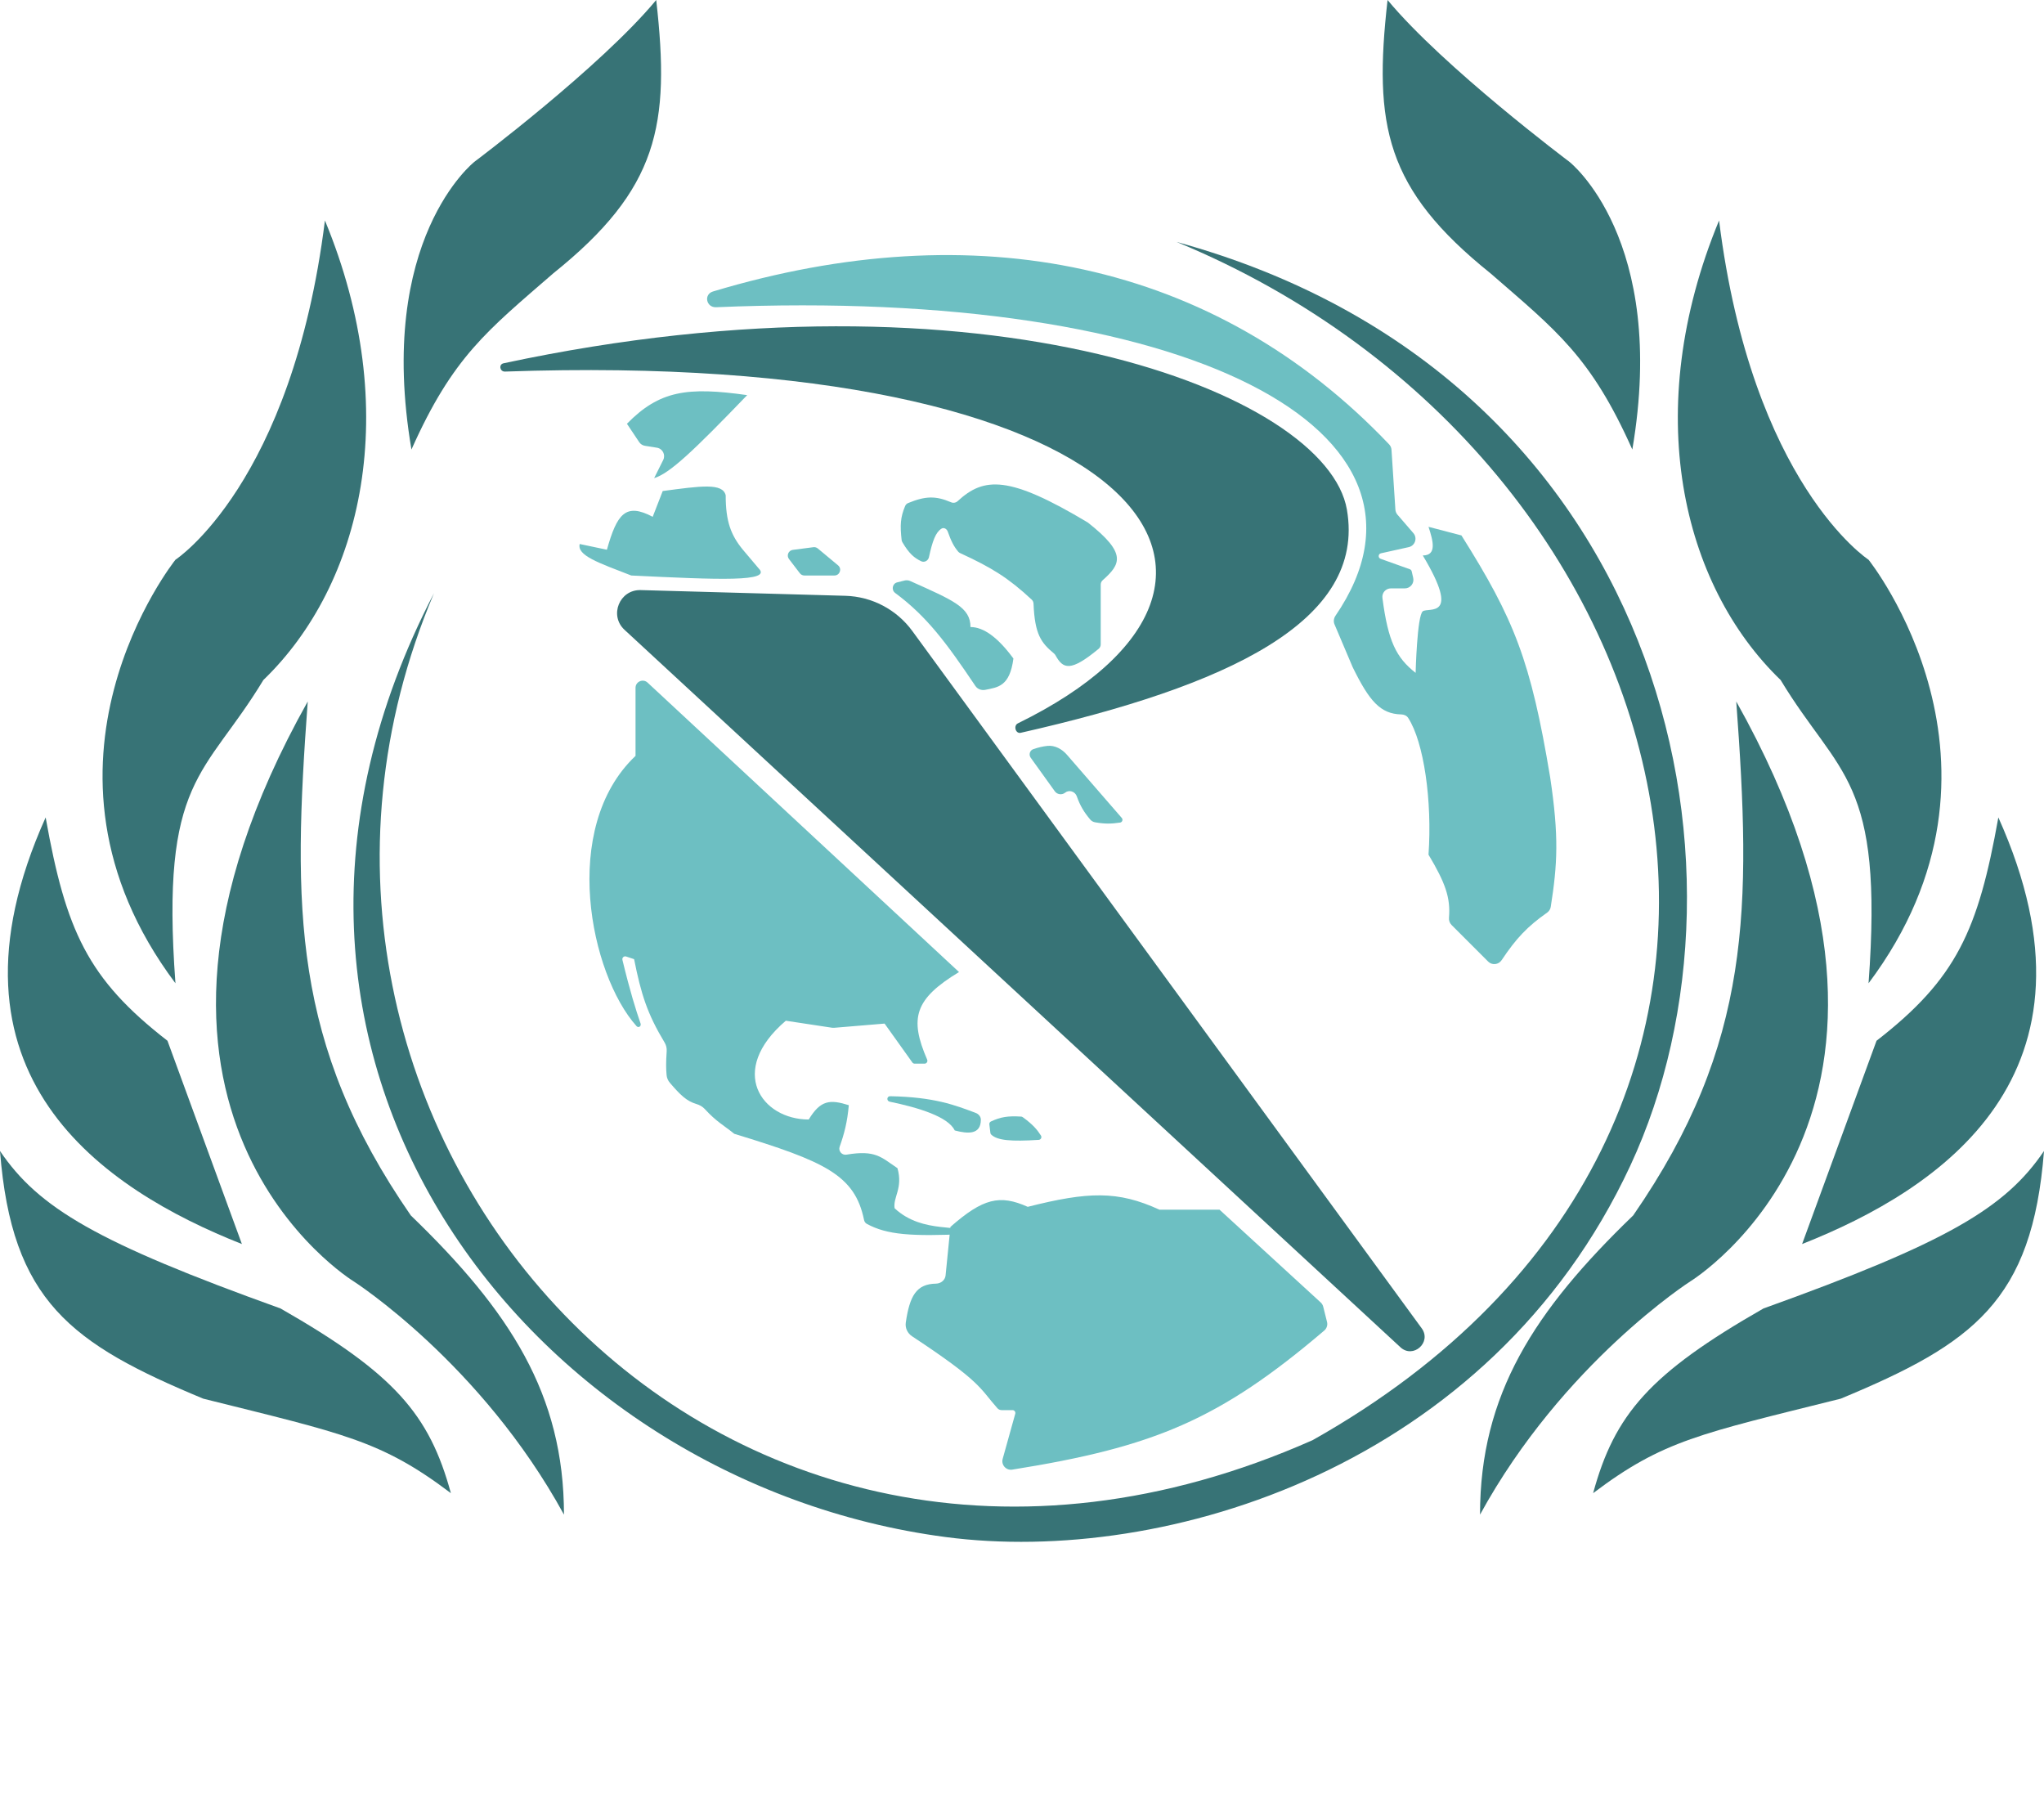 <svg width="150" height="132" viewBox="0 0 150 132" fill="none" xmlns="http://www.w3.org/2000/svg">
<path d="M48.157 0C49.2 9.205 48.318 13.864 40.594 20.063C35.763 24.262 33.241 26.155 30.195 32.983C27.569 17.542 34.817 11.87 34.817 11.87C34.817 11.87 44.061 4.937 48.157 0Z" fill="url(#paint0_linear)"/>
<path d="M23.845 16.177C29.622 30.147 26.584 42.898 19.328 49.895C15.03 57.008 11.765 57.038 12.875 72.147C0.84 56.092 12.875 41.071 12.875 41.071C12.875 41.071 21.429 35.504 23.845 16.177Z" fill="url(#paint1_linear)"/>
<path d="M41.387 111.134C41.387 102.311 37.403 96.177 30.147 89.181C21.429 76.576 21.474 66.58 22.584 51.471C5.672 81.618 25.945 94.013 25.945 94.013C25.945 94.013 35.294 100 41.387 111.134Z" fill="url(#paint2_linear)"/>
<path d="M101.827 0C100.785 9.205 101.666 13.864 109.39 20.063C114.222 24.262 116.743 26.155 119.789 32.983C122.416 17.542 115.168 11.87 115.168 11.87C115.168 11.87 105.924 4.937 101.827 0Z" fill="url(#paint3_linear)"/>
<path d="M3.35 59.979C4.832 68.277 6.422 71.816 12.29 76.365L17.752 91.281C7.668 87.29 -5.147 78.886 3.35 59.979Z" fill="url(#paint4_linear)"/>
<path d="M0 84.454C2.841 88.643 7.088 91.157 20.588 96.008C28.944 100.786 31.513 103.782 33.088 109.559C27.941 105.672 25.22 105.2 14.916 102.626C5.212 98.596 0.861 95.474 0 84.454Z" fill="url(#paint5_linear)"/>
<path d="M126.155 16.177C120.378 30.147 123.417 42.898 130.672 49.895C134.97 57.008 138.235 57.038 137.125 72.147C149.16 56.092 137.125 41.071 137.125 41.071C137.125 41.071 128.571 35.504 126.155 16.177Z" fill="url(#paint6_linear)"/>
<path d="M108.613 111.134C108.613 102.311 112.597 96.177 119.853 89.181C128.571 76.576 128.526 66.58 127.416 51.471C144.328 81.618 124.055 94.013 124.055 94.013C124.055 94.013 114.706 100 108.613 111.134Z" fill="url(#paint7_linear)"/>
<path d="M146.65 59.979C145.168 68.277 143.578 71.816 137.71 76.365L132.248 91.281C142.332 87.29 155.147 78.886 146.65 59.979Z" fill="url(#paint8_linear)"/>
<path d="M150 84.454C147.159 88.643 142.912 91.157 129.412 96.008C121.056 100.786 118.487 103.782 116.912 109.559C122.059 105.672 124.78 105.2 135.084 102.626C144.788 98.596 149.139 95.474 150 84.454Z" fill="url(#paint9_linear)"/>
<path d="M86.344 17.752C121.954 27.521 129.937 63.445 119.635 85.544C109.332 107.642 85.504 114.897 69.4 112.78C38.897 108.77 14.181 77.521 31.85 43.523C15.441 82.248 52.206 125.21 96.323 105.672C137.395 82.563 124.79 33.613 86.344 17.752Z" fill="url(#paint10_linear)"/>
<path d="M36.954 26.656C36.58 26.736 36.676 27.278 37.059 27.264C83.632 25.632 96.093 42.599 74.699 53.074C74.354 53.243 74.529 53.853 74.904 53.769C90.072 50.334 100.257 45.606 98.844 37.395C97.372 28.839 72.284 19.097 36.954 26.656Z" fill="url(#paint11_linear)"/>
<path d="M62.036 43.716C63.985 43.771 65.799 44.724 66.95 46.298L104.333 97.464C105.083 98.49 103.705 99.718 102.772 98.855L45.829 46.211C44.689 45.157 45.465 43.254 47.017 43.297L62.036 43.716Z" fill="url(#paint12_linear)"/>
<path d="M52.554 22.543C51.825 22.575 51.625 21.597 52.324 21.387C71.521 15.614 89.126 19.13 101.944 32.607C102.045 32.714 102.106 32.853 102.115 32.999L102.402 37.394C102.411 37.531 102.464 37.661 102.554 37.765L103.722 39.118C104.034 39.478 103.847 40.041 103.382 40.145L101.341 40.598C101.135 40.644 101.118 40.93 101.316 41.001L103.463 41.768C103.531 41.792 103.581 41.849 103.597 41.919L103.708 42.4C103.8 42.795 103.5 43.172 103.094 43.172H102.071C101.694 43.172 101.402 43.5 101.45 43.873C101.866 47.076 102.472 48.26 103.886 49.37C103.886 49.37 103.992 45.168 104.412 44.853C104.832 44.538 107.248 45.483 104.412 40.756C105.462 40.756 105.169 39.68 104.832 38.655L107.248 39.286C111.123 45.442 112.337 48.475 113.76 57.038C114.412 61.394 114.295 63.403 113.803 66.539C113.776 66.71 113.679 66.862 113.538 66.961C112.096 67.975 111.264 68.848 110.198 70.451C109.974 70.788 109.497 70.842 109.211 70.556L106.52 67.865C106.383 67.727 106.318 67.534 106.334 67.341C106.456 65.877 106.076 64.79 104.832 62.71C105.109 58.773 104.492 54.446 103.338 52.674C103.228 52.505 103.032 52.425 102.831 52.42C101.297 52.383 100.491 51.445 99.265 48.95L97.932 45.808C97.846 45.606 97.879 45.366 98.002 45.185C107.282 31.615 87.193 21.068 52.554 22.543Z" fill="#6DBFC2"/>
<path d="M54.832 28.992C50.843 33.135 49.154 34.728 48.004 35.084L48.669 33.753C48.86 33.372 48.625 32.915 48.204 32.849L47.332 32.711C47.158 32.684 47.003 32.585 46.906 32.438L46.008 31.093C48.396 28.655 50.443 28.371 54.832 28.992Z" fill="#6DBFC2"/>
<path d="M69.796 36.854C69.958 36.924 70.146 36.892 70.275 36.773C72.216 34.98 74.052 34.878 79.832 38.34C82.713 40.607 82.252 41.389 80.921 42.573C80.83 42.654 80.777 42.769 80.777 42.89V47.283C80.777 47.407 80.721 47.526 80.626 47.605C78.555 49.317 78.014 49.094 77.456 48.079C77.429 48.03 77.393 47.986 77.35 47.95C76.407 47.169 75.937 46.554 75.846 44.293C75.842 44.181 75.794 44.074 75.713 43.998C74.009 42.414 72.8 41.659 70.461 40.584C70.407 40.559 70.358 40.523 70.319 40.478C69.998 40.095 69.804 39.718 69.553 39.007C69.482 38.807 69.268 38.677 69.088 38.791C68.667 39.058 68.431 39.684 68.171 40.883C68.115 41.143 67.836 41.295 67.597 41.179C67.088 40.931 66.713 40.623 66.22 39.781C66.191 39.732 66.173 39.677 66.166 39.62C66.047 38.56 66.071 37.958 66.426 37.124C66.467 37.028 66.545 36.952 66.641 36.912C67.906 36.391 68.663 36.367 69.796 36.854Z" fill="#6DBFC2"/>
<path d="M48.634 36.029C51.41 35.66 53.04 35.416 53.256 36.344C53.254 38.265 53.642 39.269 54.517 40.336L55.672 41.702C56.688 42.71 52.795 42.54 46.324 42.227C43.917 41.292 42.33 40.759 42.542 39.916L44.538 40.336C45.279 37.703 45.912 36.869 47.899 37.92L48.634 36.029Z" fill="#6DBFC2"/>
<path d="M59.692 40.15C59.808 40.135 59.925 40.169 60.015 40.244L61.504 41.484C61.805 41.736 61.627 42.227 61.235 42.227H59.031C58.9 42.227 58.777 42.166 58.698 42.062L57.9 41.019C57.703 40.763 57.859 40.389 58.179 40.347L59.692 40.15Z" fill="#6DBFC2"/>
<path d="M66.385 42.595C66.522 42.561 66.668 42.574 66.797 42.632C69.988 44.062 71.219 44.568 71.219 46.008C72.164 46.008 73.214 46.744 74.37 48.319C74.101 50.381 73.22 50.427 72.315 50.615C72.037 50.673 71.739 50.57 71.581 50.334C69.441 47.145 68.005 45.222 65.692 43.508C65.399 43.291 65.483 42.821 65.836 42.732L66.385 42.595Z" fill="#6DBFC2"/>
<path d="M75.639 55.598C75.477 55.372 75.575 55.051 75.84 54.964C76.202 54.844 76.518 54.764 76.869 54.729C77.419 54.674 77.934 54.961 78.297 55.379L82.321 60.015C82.428 60.138 82.36 60.331 82.199 60.355C81.532 60.456 81.053 60.458 80.356 60.334C80.22 60.31 80.097 60.238 80.008 60.133C79.547 59.588 79.27 59.128 79.019 58.424C78.892 58.07 78.457 57.928 78.163 58.163C77.928 58.351 77.584 58.303 77.408 58.059L75.639 55.598Z" fill="#6DBFC2"/>
<path d="M46.639 50.47C46.639 50.011 47.185 49.773 47.522 50.085L70.378 71.323C67.12 73.298 66.72 74.703 68.04 77.748C68.101 77.888 67.999 78.046 67.846 78.046H67.125C67.057 78.046 66.993 78.013 66.954 77.958L64.916 75.105L61.208 75.414C61.159 75.418 61.11 75.416 61.061 75.409L57.668 74.895C53.361 78.571 55.882 82.143 59.349 82.143C60.219 80.707 60.913 80.66 62.29 81.092C62.184 82.315 61.959 83.182 61.619 84.139C61.507 84.455 61.784 84.778 62.115 84.722C64.259 84.361 64.661 84.911 65.861 85.714C66.281 87.185 65.523 87.846 65.651 88.655C67.752 90.618 70.693 89.706 70.903 90.546C66.868 90.73 65.101 90.608 63.614 89.801C63.506 89.742 63.433 89.635 63.409 89.515C62.733 86.203 60.514 85.218 53.887 83.193C53.12 82.57 52.583 82.315 51.718 81.371C51.556 81.194 51.339 81.076 51.108 81.007C50.38 80.791 49.923 80.341 49.158 79.447C49.022 79.288 48.936 79.09 48.918 78.882C48.876 78.414 48.868 77.981 48.925 77.127C48.94 76.905 48.886 76.683 48.771 76.493C47.495 74.374 47.049 72.95 46.534 70.378L45.947 70.182C45.79 70.13 45.638 70.271 45.677 70.431C46.248 72.791 46.662 74.096 47.008 75.098C47.078 75.301 46.855 75.45 46.711 75.29C43.324 71.509 41.058 60.744 46.639 55.462V50.47Z" fill="#6DBFC2"/>
<path d="M71.601 81.658C71.818 81.739 71.983 81.932 71.981 82.164C71.974 83.253 71.05 83.209 70.063 82.945C69.588 81.945 67.444 81.281 65.292 80.835C65.044 80.783 65.073 80.429 65.326 80.434C68.56 80.494 70.071 81.084 71.601 81.658Z" fill="#6DBFC2"/>
<path d="M74.94 81.929C74.979 81.931 75.017 81.945 75.049 81.968C75.812 82.516 76.117 82.898 76.389 83.318C76.475 83.451 76.384 83.627 76.226 83.637C74.234 83.763 73.178 83.691 72.732 83.239C72.703 83.21 72.686 83.172 72.681 83.131L72.603 82.501C72.592 82.413 72.638 82.326 72.719 82.288C73.437 81.954 73.957 81.869 74.94 81.929Z" fill="#6DBFC2"/>
<path d="M89.496 88.76L96.919 95.565C97.01 95.649 97.075 95.757 97.105 95.877L97.385 96.996C97.443 97.228 97.362 97.475 97.18 97.629C89.489 104.18 84.666 106.178 74.284 107.833C73.832 107.905 73.459 107.484 73.582 107.043L74.505 103.733C74.543 103.599 74.442 103.466 74.303 103.466H73.505C73.387 103.466 73.273 103.416 73.195 103.328C71.873 101.839 72.075 101.44 66.93 98.046C66.598 97.826 66.413 97.437 66.471 97.043C66.76 95.072 67.251 94.21 68.687 94.186C69.039 94.18 69.356 93.935 69.392 93.585L69.748 90.021C72.14 87.92 73.377 87.633 75.42 88.55C79.843 87.433 82.028 87.352 85.084 88.76H89.496Z" fill="#6DBFC2"/>
<defs>
<linearGradient id="paint0_linear" x1="39.068" y1="0" x2="39.068" y2="32.983" gradientUnits="userSpaceOnUse">
<stop stop-color="#377376"/>
<stop offset="1" stop-color="#377376"/>
</linearGradient>
<linearGradient id="paint1_linear" x1="17.199" y1="16.177" x2="17.199" y2="72.147" gradientUnits="userSpaceOnUse">
<stop stop-color="#377376"/>
<stop offset="1" stop-color="#377376"/>
</linearGradient>
<linearGradient id="paint2_linear" x1="28.618" y1="111.134" x2="28.618" y2="51.471" gradientUnits="userSpaceOnUse">
<stop stop-color="#377376"/>
<stop offset="1" stop-color="#377376"/>
</linearGradient>
<linearGradient id="paint3_linear" x1="110.917" y1="0" x2="110.917" y2="32.983" gradientUnits="userSpaceOnUse">
<stop stop-color="#377376"/>
<stop offset="1" stop-color="#377376"/>
</linearGradient>
<linearGradient id="paint4_linear" x1="9.164" y1="59.979" x2="9.164" y2="91.281" gradientUnits="userSpaceOnUse">
<stop stop-color="#377376"/>
<stop offset="1" stop-color="#377376"/>
</linearGradient>
<linearGradient id="paint5_linear" x1="16.544" y1="84.454" x2="16.544" y2="109.559" gradientUnits="userSpaceOnUse">
<stop stop-color="#377376"/>
<stop offset="1" stop-color="#377376"/>
</linearGradient>
<linearGradient id="paint6_linear" x1="132.801" y1="16.177" x2="132.801" y2="72.147" gradientUnits="userSpaceOnUse">
<stop stop-color="#377376"/>
<stop offset="1" stop-color="#377376"/>
</linearGradient>
<linearGradient id="paint7_linear" x1="121.382" y1="111.134" x2="121.382" y2="51.471" gradientUnits="userSpaceOnUse">
<stop stop-color="#377376"/>
<stop offset="1" stop-color="#377376"/>
</linearGradient>
<linearGradient id="paint8_linear" x1="140.836" y1="59.979" x2="140.836" y2="91.281" gradientUnits="userSpaceOnUse">
<stop stop-color="#377376"/>
<stop offset="1" stop-color="#377376"/>
</linearGradient>
<linearGradient id="paint9_linear" x1="133.456" y1="84.454" x2="133.456" y2="109.559" gradientUnits="userSpaceOnUse">
<stop stop-color="#377376"/>
<stop offset="1" stop-color="#377376"/>
</linearGradient>
<linearGradient id="paint10_linear" x1="47.479" y1="27.731" x2="108.403" y2="109.454" gradientUnits="userSpaceOnUse">
<stop stop-color="#377376"/>
<stop offset="1" stop-color="#377376"/>
</linearGradient>
<linearGradient id="paint11_linear" x1="66.294" y1="23.942" x2="66.294" y2="54.517" gradientUnits="userSpaceOnUse">
<stop stop-color="#377376"/>
<stop offset="1" stop-color="#377376"/>
</linearGradient>
<linearGradient id="paint12_linear" x1="76.628" y1="43.172" x2="76.628" y2="106.197" gradientUnits="userSpaceOnUse">
<stop stop-color="#377376"/>
<stop offset="1" stop-color="#377376"/>
</linearGradient>
</defs>
</svg>
